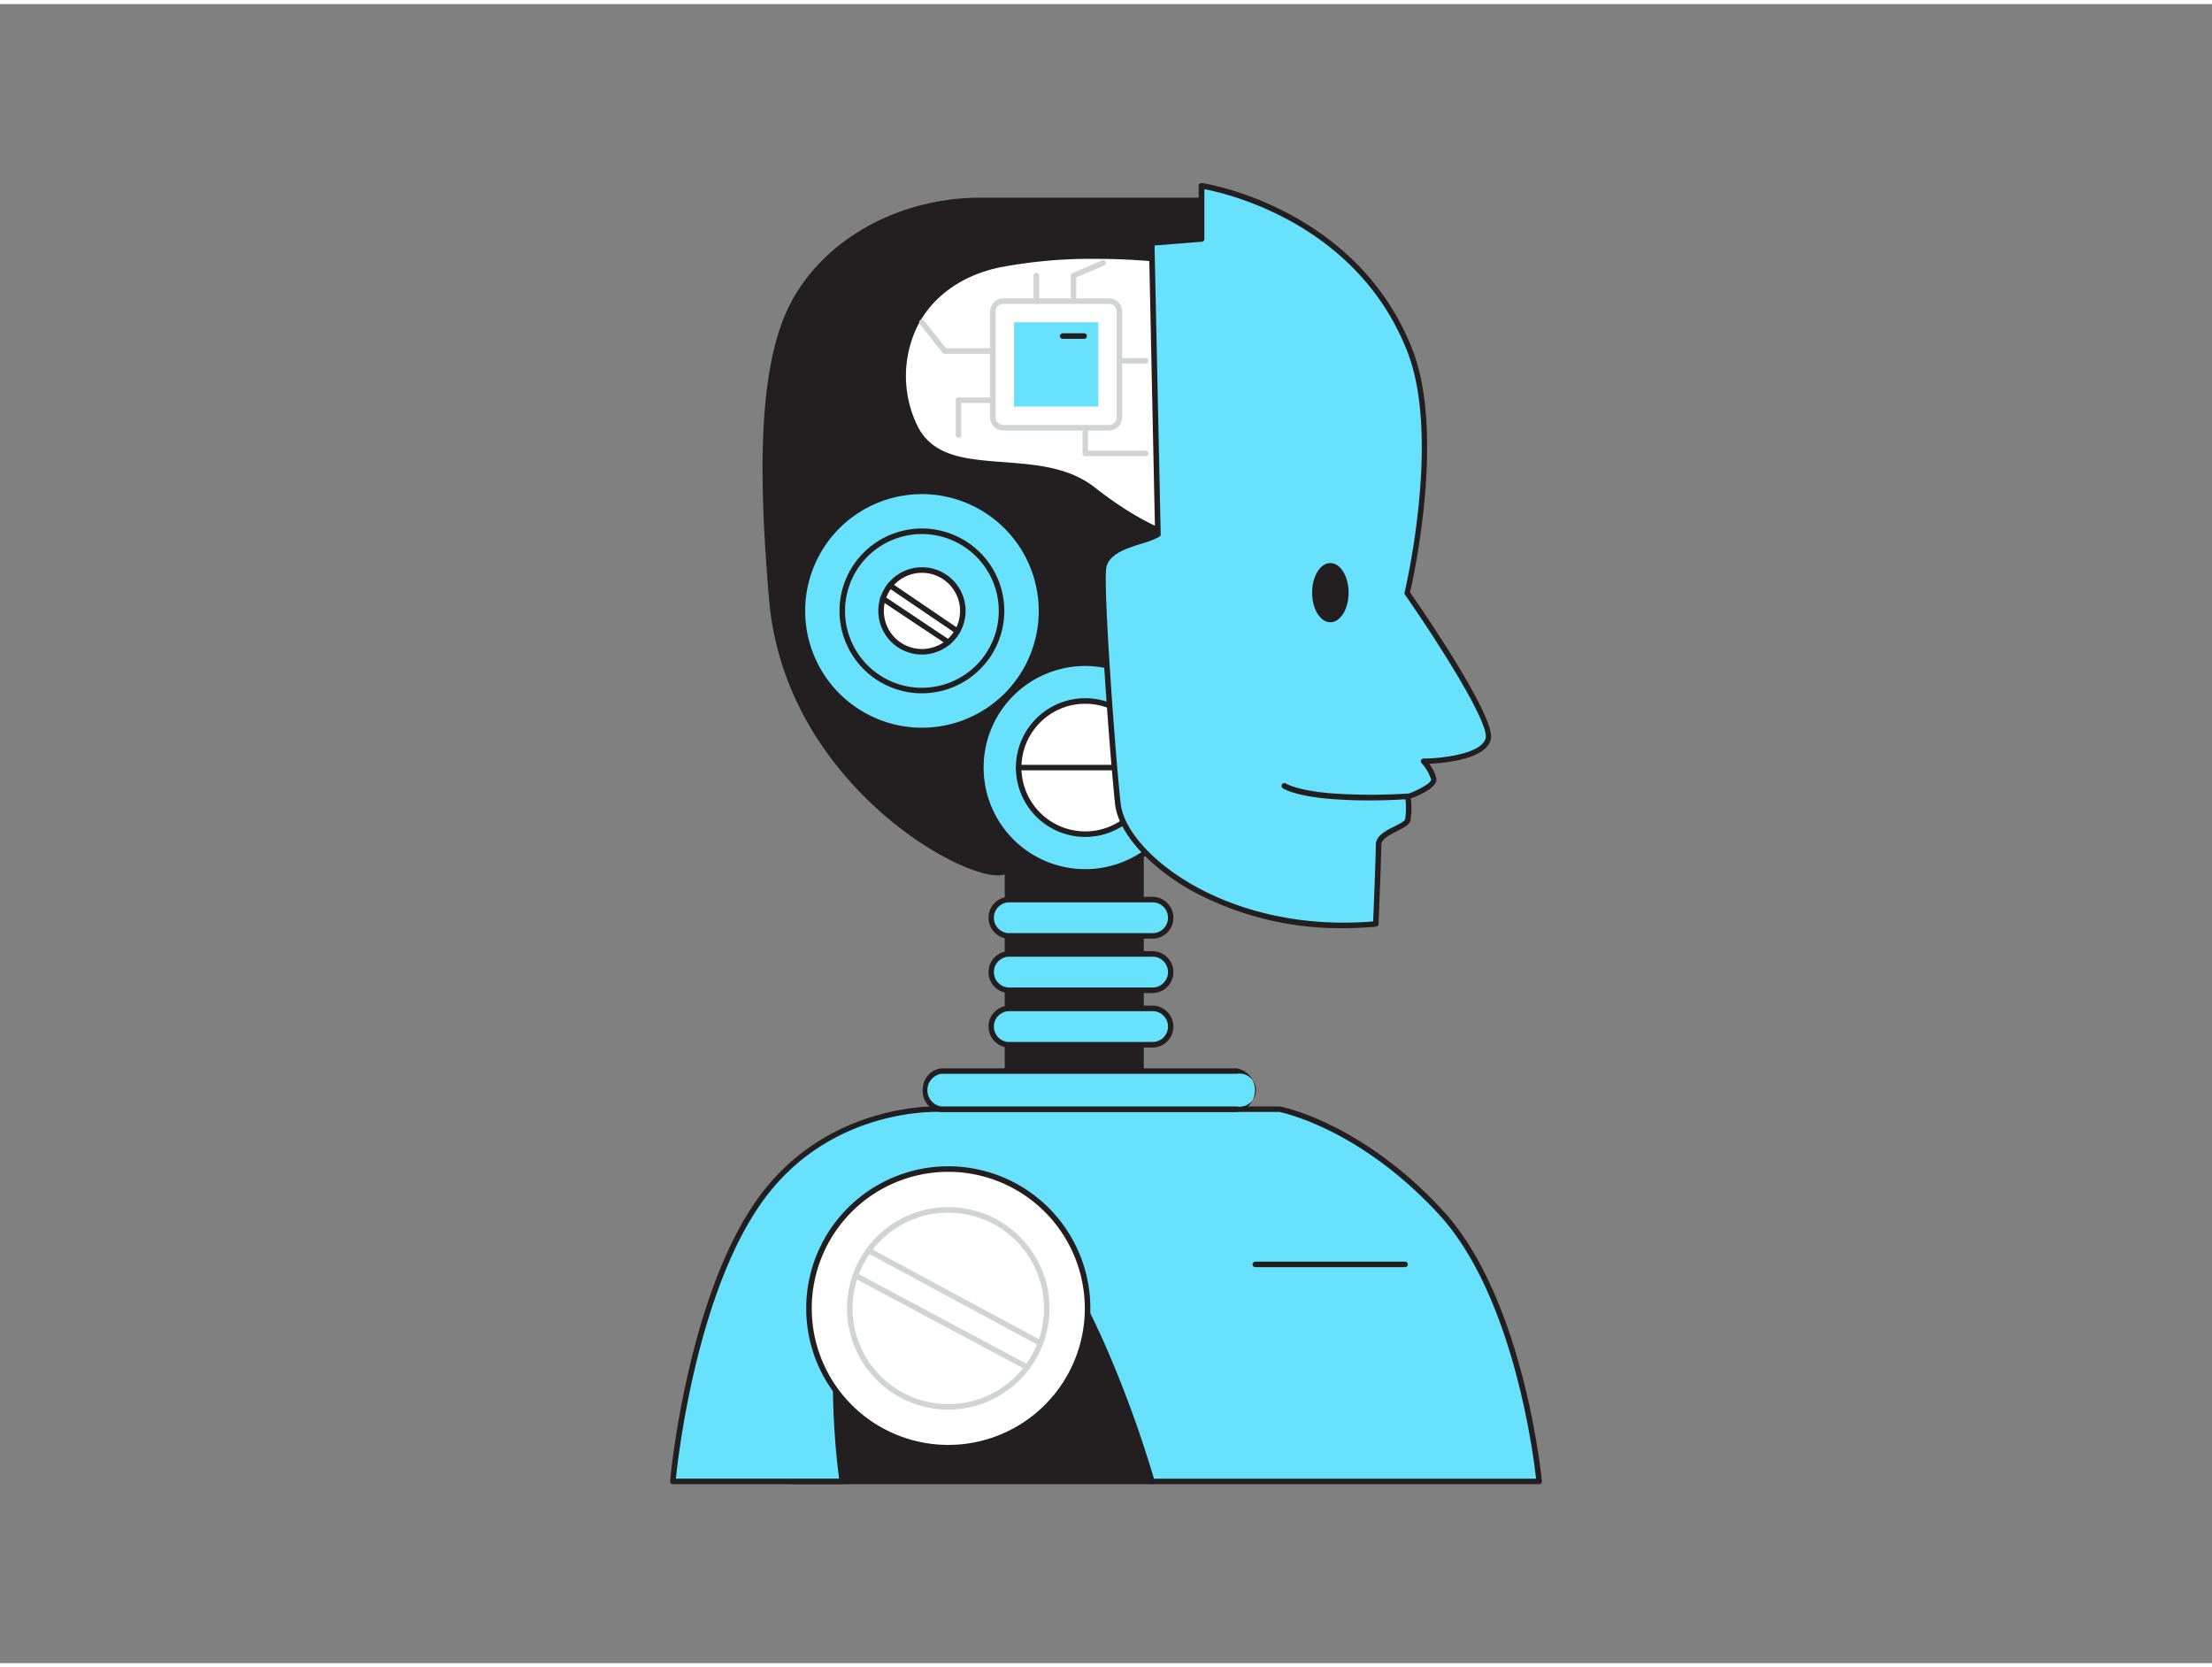 <svg xmlns="http://www.w3.org/2000/svg" viewBox="0 0 400 300" width="406" height="306" class="illustration styles_illustrationTablet__1DWOa"><rect x="0" y="0" width="400" height="300" fill="#808080" stroke="none"/><g id="_464_artifical_inteligence_flatline" data-name="#464_artifical_inteligence_flatline"><path d="M208.29,267.15H143.35s-5.91-46.31,10.51-54.19S202,209,208.29,222.48,208.29,267.15,208.29,267.15Z" fill="#231f20"></path><path d="M208.29,267.65H143.35a.5.5,0,0,1-.49-.44A159.26,159.26,0,0,1,142,243c.77-16.87,4.71-27.13,11.69-30.48,10.57-5.07,28.26-5.43,41.16-.84,7,2.51,11.86,6.17,13.94,10.6,6.32,13.46.3,43.69,0,45A.5.5,0,0,1,208.29,267.65Zm-64.49-1h64.08c.7-3.69,5.75-31.61,0-43.95-2-4.18-6.59-7.67-13.37-10.09-12.68-4.51-30-4.17-40.39.8C139,220.64,143.26,261.92,143.8,266.65Z" fill="#231f20"></path><path d="M217.45,199.84h14s14.4,2.61,29.18,18.7,17.73,48.61,17.73,48.61h-70S195,219.86,177.38,214.6s-22.34,3-25.06,18.89,0,33.66,0,33.66H121.68s2.87-32.52,15.55-50.58,32.93-16.73,32.93-16.73Z" fill="#68e1fd"></path><path d="M278.32,267.65h-70a.5.5,0,0,1-.48-.37c-.13-.47-13.42-47.08-30.57-52.2-7.15-2.13-12.4-2.07-16.06.2-4.16,2.59-6.59,7.89-8.37,18.3-2.68,15.66,0,33.31,0,33.49a.5.5,0,0,1-.49.58H121.68a.5.5,0,0,1-.37-.17.52.52,0,0,1-.13-.38c0-.33,3-32.85,15.64-50.81s33.17-17,33.38-16.95h61.21c.23,0,14.83,2.84,29.55,18.87s17.83,48.56,17.86,48.89a.52.52,0,0,1-.13.38A.5.5,0,0,1,278.32,267.65Zm-69.65-1h69.1c-.48-4.33-4.1-33.12-17.55-47.77-14.48-15.76-28.76-18.52-28.9-18.55H170.16c-.23,0-20.15-1.09-32.52,16.52-11.57,16.47-15,45.46-15.41,49.79h29.51c-.43-3.19-2.35-19,.09-33.24,1.34-7.84,3.34-15.57,8.82-19,3.92-2.43,9.44-2.54,16.88-.32s15,11.82,22.37,28.52A207.84,207.84,0,0,1,208.67,266.65Z" fill="#231f20"></path><rect x="182.19" y="141.39" width="24.14" height="54.18" transform="translate(388.52 336.96) rotate(-180)" fill="#231f20"></rect><path d="M206.33,196.07H182.19a.5.5,0,0,1-.5-.5V141.39a.5.5,0,0,1,.5-.5h24.14a.5.5,0,0,1,.5.5v54.18A.5.5,0,0,1,206.33,196.07Zm-23.64-1h23.14V141.89H182.69Z" fill="#231f20"></path><path d="M217.36,35.48h-40c-15,0-29.58,7.86-35.08,21.22s-4,36.07-2.75,50.7c2.77,33.29,35.47,51.33,42,49.52s39.3-24,39.3-24Z" fill="#231f20"></path><path d="M180.51,157.55c-3.37,0-9.35-2.6-15.28-6.74-7.21-5-24.18-19.32-26.18-43.37-1.51-18.16-2.36-38.42,2.79-50.93C147.14,43.64,161.42,35,177.38,35h40a.5.5,0,0,1,.5.48l3.54,97.47a.49.49,0,0,1-.22.43c-1.34.91-32.87,22.23-39.45,24A4.48,4.48,0,0,1,180.51,157.55ZM177.38,36c-15.55,0-29.47,8.41-34.62,20.92-5.75,14-3.7,38.62-2.72,50.46C142,131,158.71,145,165.8,150s13.44,7.06,15.67,6.45c6.13-1.69,36-21.77,38.92-23.75L216.88,36Z" fill="#231f20"></path><path d="M197.58,87.78c-10.26-8-27.58-.25-32.51-12.07s.5-25.37,15.52-28.57,45.86-2.22,58.13,9.11,5.51,28.33-4.39,36.21S212.85,99.73,197.58,87.78Z" fill="#fff"></path><path d="M220.35,98.22c-6.92,0-14.49-3.33-23.07-10-4.44-3.47-10.24-3.91-15.85-4.34-7.18-.55-14-1.06-16.82-7.93a21.51,21.51,0,0,1,.49-18.31c2.91-5.56,8.38-9.45,15.39-10.94,14.16-3,45.84-2.52,58.56,9.24a20.12,20.12,0,0,1,6.77,15.89c-.28,7.61-4.67,15.89-11.18,21.07A22.47,22.47,0,0,1,220.35,98.22ZM198.23,46.07a88.06,88.06,0,0,0-17.53,1.56C174,49.06,168.76,52.76,166,58.05a20.52,20.52,0,0,0-.44,17.47c2.62,6.3,8.8,6.77,16,7.31,5.76.44,11.71.9,16.38,4.55h0c14.45,11.32,25.93,12.8,36.13,4.69,6.29-5,10.53-13,10.8-20.33a19.18,19.18,0,0,0-6.44-15.12C229.9,48.79,212.74,46.07,198.23,46.07Z" fill="#231f20"></path><circle cx="196.25" cy="138.06" r="18.86" fill="#68e1fd"></circle><path d="M196.25,157.42a19.37,19.37,0,1,1,19.36-19.36A19.39,19.39,0,0,1,196.25,157.42Zm0-37.73a18.37,18.37,0,1,0,18.36,18.37A18.39,18.39,0,0,0,196.25,119.69Z" fill="#231f20"></path><circle cx="196.25" cy="138.06" r="12.04" fill="#fff"></circle><path d="M196.25,150.6a12.54,12.54,0,1,1,12.54-12.54A12.55,12.55,0,0,1,196.25,150.6Zm0-24.08a11.54,11.54,0,1,0,11.54,11.54A11.54,11.54,0,0,0,196.25,126.52Z" fill="#231f20"></path><line x1="208.29" y1="138.06" x2="184.21" y2="138.06" fill="#fff"></line><path d="M208.29,138.56H184.21a.5.5,0,0,1-.5-.5.5.5,0,0,1,.5-.5h24.08a.5.5,0,0,1,.5.5A.5.5,0,0,1,208.29,138.56Z" fill="#231f20"></path><path d="M254.48,106.5s6.73-27.87.49-43.84c-10.1-25.86-37.68-29.81-37.68-29.81v9.61l-9,.74,1.12,52.71c-2.47,1.47-9.36,2-9.86,6.15s1.65,33.74,2.63,42.61,19,24.14,46.63,21.67c0,0,.5-11.94.5-14.28s4.92-3.15,5.29-4.53a15.08,15.08,0,0,0,0-4.21s4.93-1.73,4.68-3.21a8.18,8.18,0,0,0-1.85-3.2s10.72-.12,11.7-4.06S254.48,106.5,254.48,106.5Z" fill="#68e1fd"></path><path d="M243,167.1a56.27,56.27,0,0,1-27.76-6.91c-7.7-4.4-13-10.47-13.59-15.46-.9-8.15-3.13-38.39-2.62-42.73.38-3.27,4.13-4.45,7.15-5.4a19.5,19.5,0,0,0,2.69-1l-1.11-52.4a.5.5,0,0,1,.46-.51l8.54-.7V32.85a.48.48,0,0,1,.17-.37.49.49,0,0,1,.4-.12c.28,0,28,4.28,38.08,30.11,5.93,15.19.19,41.25-.43,43.92,2.12,3,15.6,22.63,14.61,26.58-.9,3.58-8.29,4.27-11.16,4.41a6.8,6.8,0,0,1,1.31,2.65c.27,1.61-3.1,3.05-4.63,3.62a13.58,13.58,0,0,1-.06,4c-.21.79-1.23,1.3-2.4,1.9-1.35.68-2.87,1.44-2.87,2.5,0,2.32-.48,13.82-.5,14.31a.49.49,0,0,1-.45.47C246.91,167,245,167.1,243,167.1Zm5.78-.76h0Zm-40-122.68,1.11,52.23a.5.5,0,0,1-.25.44,16,16,0,0,1-3.15,1.22c-2.88.91-6.15,1.94-6.46,4.57-.48,4.06,1.61,33.33,2.63,42.5,1,8.8,19,23.46,45.65,21.26.09-2.17.48-11.77.48-13.82,0-1.67,1.81-2.59,3.42-3.39.8-.41,1.79-.91,1.89-1.27a14.15,14.15,0,0,0,0-4,.51.51,0,0,1,.34-.54c2.37-.83,4.44-2.09,4.35-2.64a7.8,7.8,0,0,0-1.72-2.95.49.49,0,0,1-.1-.53.51.51,0,0,1,.46-.31c2.87,0,10.49-.76,11.22-3.68.68-2.73-8.35-17-14.58-25.95a.51.51,0,0,1-.08-.4c.07-.28,6.62-27.9.51-43.54-9.07-23.25-32.73-28.64-36.71-29.39v9a.5.5,0,0,1-.46.5Z" fill="#231f20"></path><path d="M247.81,144c-2,0-4.24-.05-6.56-.22-7-.49-9.19-1.91-9.28-2a.5.5,0,0,1-.14-.69.51.51,0,0,1,.7-.14s2.12,1.34,8.79,1.81a103.9,103.9,0,0,0,13.24,0,.51.51,0,0,1,.54.46.5.5,0,0,1-.46.53S251.75,144,247.81,144Z" fill="#231f20"></path><rect x="179.07" y="161.91" width="32.8" height="6.57" rx="3.28" transform="translate(390.94 330.39) rotate(-180)" fill="#68e1fd"></rect><path d="M208.59,169H182.35a3.79,3.79,0,0,1,0-7.57h26.24a3.79,3.79,0,0,1,0,7.57Zm-26.24-6.57a2.79,2.79,0,0,0,0,5.57h26.24a2.79,2.79,0,0,0,0-5.57Z" fill="#231f20"></path><rect x="179.07" y="171.76" width="32.8" height="6.57" rx="3.28" transform="translate(390.94 350.09) rotate(180)" fill="#68e1fd"></rect><path d="M208.59,178.83H182.35a3.79,3.79,0,0,1,0-7.57h26.24a3.79,3.79,0,0,1,0,7.57Zm-26.24-6.57a2.79,2.79,0,0,0,0,5.57h26.24a2.79,2.79,0,0,0,0-5.57Z" fill="#231f20"></path><rect x="179.07" y="181.61" width="32.8" height="6.57" rx="3.28" transform="translate(390.94 369.8) rotate(-180)" fill="#68e1fd"></rect><path d="M208.59,188.68H182.35a3.79,3.79,0,0,1,0-7.57h26.24a3.79,3.79,0,0,1,0,7.57Zm-26.24-6.57a2.79,2.79,0,0,0,0,5.57h26.24a2.79,2.79,0,0,0,0-5.57Z" fill="#231f20"></path><rect x="183.36" y="57.54" width="15.24" height="15.24" transform="translate(381.97 130.32) rotate(-180)" fill="#68e1fd"></rect><path d="M200.53,77.11H181.44a2.4,2.4,0,0,1-2.4-2.4V55.61a2.4,2.4,0,0,1,2.4-2.4h19.09a2.4,2.4,0,0,1,2.4,2.4v19.1A2.4,2.4,0,0,1,200.53,77.11Zm-19.09-22.9a1.4,1.4,0,0,0-1.4,1.4v19.1a1.4,1.4,0,0,0,1.4,1.4h19.09a1.4,1.4,0,0,0,1.4-1.4V55.61a1.4,1.4,0,0,0-1.4-1.4Z" fill="#d1d3d4"></path><path d="M196.05,60.53h-3.88a.5.5,0,0,1,0-1h3.88a.5.5,0,0,1,0,1Z" fill="#231f20"></path><path d="M207.19,81.75H196.25a.5.5,0,0,1-.5-.5V76.61a.5.5,0,0,1,.5-.5.5.5,0,0,1,.5.5v4.14h10.44a.5.5,0,0,1,0,1Z" fill="#d1d3d4"></path><path d="M173.33,78.43a.5.5,0,0,1-.5-.5V71.62a.5.5,0,0,1,.5-.5h6.21a.5.5,0,0,1,0,1h-5.71v5.81A.51.51,0,0,1,173.33,78.43Z" fill="#d1d3d4"></path><path d="M179.54,63.24h-8.72a.49.49,0,0,1-.39-.19l-4.11-5.2a.5.5,0,0,1,.79-.62l3.95,5h8.48a.5.5,0,0,1,.5.5A.51.51,0,0,1,179.54,63.24Z" fill="#d1d3d4"></path><path d="M187.4,54.21a.5.5,0,0,1-.5-.5v-4.6a.5.5,0,0,1,.5-.5.5.5,0,0,1,.5.5v4.6A.5.5,0,0,1,187.4,54.21Z" fill="#d1d3d4"></path><path d="M194.11,53.55a.5.5,0,0,1-.5-.5V49.11a.51.51,0,0,1,.3-.46l5.38-2.3a.5.5,0,0,1,.65.26.5.5,0,0,1-.26.66l-5.07,2.17v3.61A.5.5,0,0,1,194.11,53.55Z" fill="#d1d3d4"></path><path d="M207.19,65h-4.76a.5.5,0,0,1-.5-.5.51.51,0,0,1,.5-.5h4.76a.5.5,0,0,1,.5.5A.5.5,0,0,1,207.19,65Z" fill="#d1d3d4"></path><circle cx="166.72" cy="109.73" r="21.62" fill="#68e1fd"></circle><path d="M166.72,131.85a22.12,22.12,0,1,1,22.12-22.12A22.15,22.15,0,0,1,166.72,131.85Zm0-43.24a21.12,21.12,0,1,0,21.12,21.12A21.15,21.15,0,0,0,166.72,88.61Z" fill="#231f20"></path><circle cx="166.72" cy="109.73" r="14.4" fill="#68e1fd"></circle><path d="M166.72,124.63a14.9,14.9,0,1,1,14.89-14.9A14.92,14.92,0,0,1,166.72,124.63Zm0-28.8a13.9,13.9,0,1,0,13.89,13.9A13.92,13.92,0,0,0,166.72,95.83Z" fill="#231f20"></path><circle cx="166.72" cy="109.73" r="7.39" fill="#fff"></circle><path d="M166.72,117.62a7.89,7.89,0,1,1,7.89-7.89A7.9,7.9,0,0,1,166.72,117.62Zm0-14.78a6.89,6.89,0,1,0,6.89,6.89A6.9,6.9,0,0,0,166.72,102.84Z" fill="#231f20"></path><path d="M173.13,113.9a.52.52,0,0,1-.29-.09l-12.18-8.27a.51.51,0,0,1-.13-.7.49.49,0,0,1,.69-.13L173.41,113a.51.51,0,0,1,.13.7A.5.5,0,0,1,173.13,113.9Z" fill="#231f20"></path><path d="M171.48,115.88a.49.49,0,0,1-.28-.09l-11.81-7.86a.5.5,0,1,1,.55-.83L171.75,115a.49.49,0,0,1,.14.69A.48.48,0,0,1,171.48,115.88Z" fill="#231f20"></path><rect x="166.72" y="192.94" width="60.32" height="6.9" rx="3.45" transform="translate(393.75 392.78) rotate(180)" fill="#68e1fd"></rect><path d="M223.58,200.34H170.16a4,4,0,0,1,0-7.9h53.42a4,4,0,0,1,0,7.9Zm-53.42-6.9a3,3,0,0,0,0,5.9h53.42a3,3,0,1,0,0-5.9Z" fill="#231f20"></path><circle cx="171.48" cy="235.85" r="25.19" fill="#fff"></circle><path d="M171.48,261.54a25.69,25.69,0,1,1,25.69-25.69A25.72,25.72,0,0,1,171.48,261.54Zm0-50.38a24.69,24.69,0,1,0,24.69,24.69A24.72,24.72,0,0,0,171.48,211.16Z" fill="#231f20"></path><path d="M171.48,254.16a18.31,18.31,0,1,1,18.31-18.31A18.33,18.33,0,0,1,171.48,254.16Zm0-35.62a17.31,17.31,0,1,0,17.31,17.31A17.32,17.32,0,0,0,171.48,218.54Z" fill="#d1d3d4"></path><path d="M188.14,242.64a.53.53,0,0,1-.24-.06l-31.07-16.75a.49.49,0,0,1-.21-.67.5.5,0,0,1,.68-.21l31.08,16.75a.5.5,0,0,1,.2.68A.49.49,0,0,1,188.14,242.64Z" fill="#d1d3d4"></path><path d="M185.74,247a.53.53,0,0,1-.24-.06l-31.05-16.59a.5.5,0,0,1,.47-.89L186,246.08a.5.5,0,0,1,.21.68A.49.49,0,0,1,185.74,247Z" fill="#d1d3d4"></path><path d="M254.11,228.4H227a.5.5,0,0,1-.5-.5.51.51,0,0,1,.5-.5h27.08a.5.5,0,0,1,.5.5A.5.5,0,0,1,254.11,228.4Z" fill="#231f20"></path><ellipse cx="240.57" cy="106.43" rx="3.3" ry="5.35" fill="#231f20"></ellipse></g></svg>